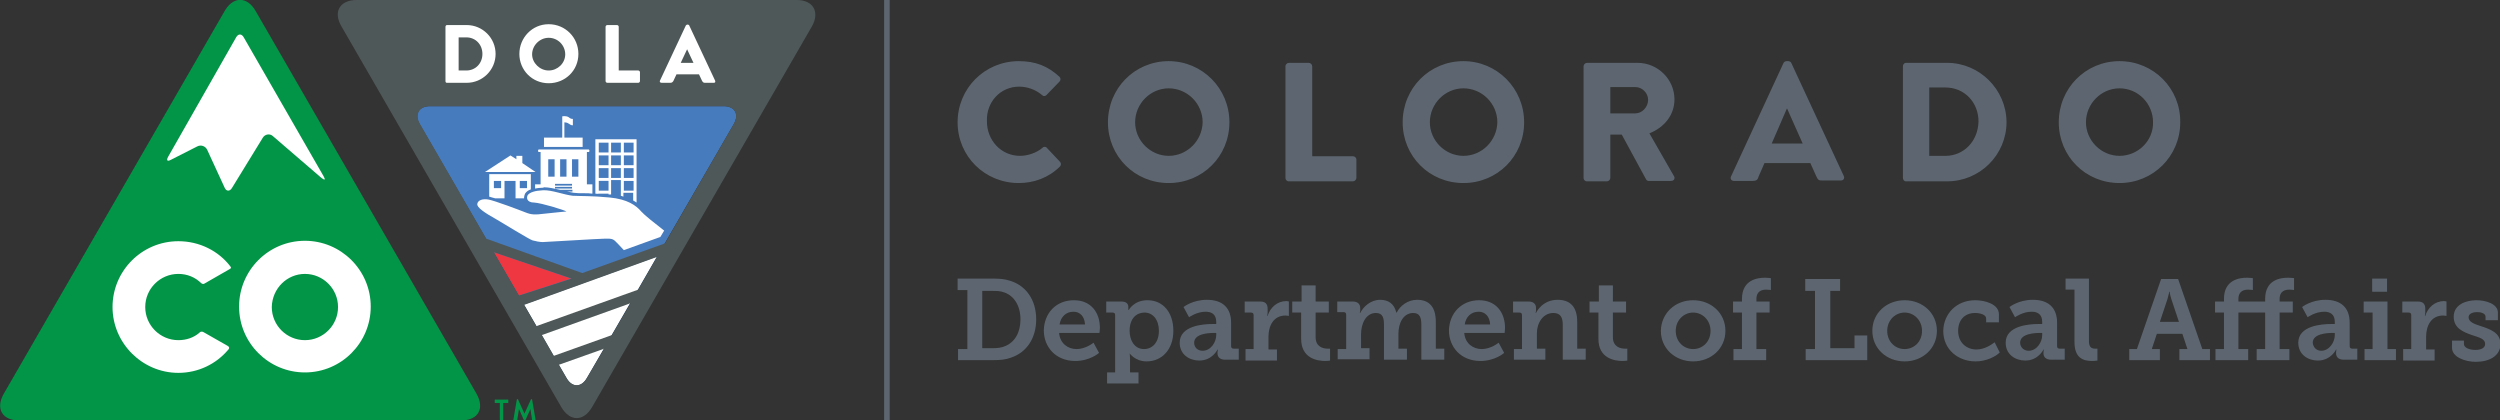 <svg xmlns="http://www.w3.org/2000/svg" width="588.7" height="99" viewBox="0 0 588.7 99"><rect x="0" y="0" width="588.7" height="99" fill="#333333" stroke="none"/><style>.st0{fill:#039547}.st1{fill:#fff}.st2{fill:#5d6670}.st3{fill:#467bbe}.st4{fill:#ef3741}.st5{fill:#4f5858}</style><g id="width_guide"><path class="st0" d="M4.5 99c-4 0-5.6-2.8-3.6-6.3l52-90.1c2-3.5 5.3-3.5 7.3 0l52 90.1c2 3.5.4 6.3-3.6 6.3H4.5z"/><path class="st1" d="M39.6 36.9c-.5.9-.2 1.2.7.7l6.1-3.1c.9-.5 2-.1 2.4.8l4.1 8.9c.4.9 1.2.9 1.7.1l7.3-11.9c.5-.8 1.6-1 2.3-.4l11.5 9.9c.8.6 1 .5.5-.4L57.4 8.8c-.5-.9-1.3-.9-1.8 0l-16 28.1zM54.2 63.3l.2-.2c0-.1-.1-.3-.1-.3-2.8-3.7-7.3-6-12.3-6-8.6 0-15.5 7-15.5 15.5s7 15.5 15.5 15.5c4.7 0 8.9-2.1 11.7-5.4l.1-.1c.4-.5-.1-.8-.1-.8l-5.8-3.3s-.5-.3-.9.1l-.1.1c-1.3 1.1-3 1.7-4.9 1.7-4.3 0-7.8-3.5-7.8-7.8s3.5-7.8 7.8-7.8c2.1 0 4 .8 5.4 2.2.4.3.7.1.7.1l6.1-3.5M71.8 64.5c4.3 0 7.8 3.5 7.8 7.8s-3.5 7.8-7.8 7.8-7.8-3.5-7.8-7.8c.1-4.4 3.6-7.8 7.8-7.8m0 23.2c8.6 0 15.5-7 15.5-15.5 0-8.6-7-15.5-15.5-15.5-8.6 0-15.5 7-15.5 15.5 0 8.6 7 15.5 15.5 15.5"/><path class="st0" d="M117.7 94.9h-1.1c-.1 0-.1-.1-.1-.1v-.6c0-.1.1-.1.1-.1h3c.1 0 .1.1.1.1v.6c0 .1-.1.1-.1.1h-1.1v3.9c0 .1-.1.1-.1.1h-.6c-.1 0-.1-.1-.1-.1v-3.9zM121.7 94.1c0-.1 0-.1.1-.1h.1c.1 0 .1 0 .1.1l1.5 3.3 1.5-3.3.1-.1h.1c.1 0 .1 0 .1.1l.8 4.7c0 .1 0 .2-.1.2h-.6c-.1 0-.1-.1-.1-.1l-.4-2.6-1.2 2.7-.1.1h-.1c-.1 0-.1 0-.1-.1l-1.2-2.7-.4 2.6-.1.1h-.7c-.1 0-.1-.1-.1-.2l.8-4.7z"/><g><path class="st2" d="M240 20.4c1.9 0 3.9.7 5.4 2 .3.3.7.3 1 0l3.1-3.2c.3-.3.3-.8 0-1.1-2.7-2.5-5.6-3.7-9.6-3.7-8 0-14.4 6.4-14.4 14.4s6.4 14.3 14.4 14.3c3.5 0 7-1.2 9.7-3.9.3-.3.3-.8 0-1.1l-3.1-3.3c-.2-.3-.8-.3-1 0-1.4 1.2-3.5 1.9-5.3 1.9-4.5 0-7.8-3.7-7.8-8.1-.2-4.5 3.1-8.2 7.6-8.2M275.2 14.4c-8 0-14.3 6.4-14.3 14.4s6.3 14.3 14.3 14.3 14.3-6.3 14.3-14.3-6.4-14.4-14.3-14.4m0 22.3c-4.3 0-7.9-3.6-7.9-7.9 0-4.4 3.6-8 7.9-8 4.4 0 8 3.6 8 8-.1 4.3-3.6 7.9-8 7.9M318.6 36.8H309V15.6c0-.4-.4-.8-.8-.8h-4.7c-.4 0-.8.4-.8.8v26.3c0 .4.3.8.8.8h15.1c.4 0 .8-.4.8-.8v-4.3c0-.5-.4-.8-.8-.8M344.6 14.4c-8 0-14.3 6.4-14.3 14.4s6.3 14.3 14.3 14.3 14.3-6.3 14.3-14.3-6.4-14.4-14.3-14.4m0 22.3c-4.3 0-7.9-3.6-7.9-7.9 0-4.4 3.6-8 7.9-8 4.4 0 8 3.6 8 8-.1 4.3-3.6 7.9-8 7.9M388.4 31.4c3.5-1.4 5.9-4.3 5.9-8 0-4.7-3.9-8.6-8.7-8.6h-11.9c-.4 0-.8.4-.8.8v26.3c0 .4.3.8.8.8h4.7c.4 0 .8-.4.8-.8V31.7h2.7l5.7 10.5c.1.2.3.4.6.4h5.3c.7 0 1-.6.7-1.1l-5.8-10.1zm-3.3-4.7h-5.9v-6.2h5.9c1.6 0 3 1.4 3 3 0 1.7-1.4 3.2-3 3.2M458.5 14.8h-9.7c-.4 0-.7.4-.7.8v26.3c0 .4.3.8.7.8h9.7c7.7 0 14-6.2 14-14-.1-7.7-6.4-13.9-14-13.9m-.4 21.9h-3.8V20.6h3.8c4.5 0 7.8 3.5 7.8 8-.1 4.6-3.4 8.1-7.8 8.1M499.1 14.4c-8 0-14.3 6.4-14.3 14.4s6.3 14.3 14.3 14.3c7.9 0 14.3-6.3 14.3-14.3.1-8-6.3-14.4-14.3-14.4m0 22.3c-4.3 0-7.9-3.6-7.9-7.9 0-4.4 3.6-8 7.9-8 4.4 0 7.9 3.6 7.9 8 .1 4.3-3.5 7.9-7.9 7.9M421.8 14.8c-.1-.2-.4-.4-.7-.4h-.4c-.3 0-.6.2-.7.4l-12.4 26.8c-.2.5.1 1 .7 1h4.4c.8 0 1.2-.2 1.4-1l1.4-3.2h10.8l1.4 3.1c.4.9.6 1 1.4 1h4.4c.6 0 .9-.5.7-1l-12.4-26.7zm-4.6 19l3.6-8.3 3.7 8.3h-7.3z"/></g><g><path class="st2" d="M225.5 82.2h2.3V68.3h-2.3v-2.7h8.3c1.5 0 2.8.1 4 .5 3.7 1.1 6.2 4.4 6.2 9.1 0 4.5-2.3 7.8-5.9 9-1.3.5-2.6.6-4.2.6h-8.3v-2.6zm8.1-.2c1.2 0 2.2-.1 3.1-.5 2.2-.9 3.6-3.1 3.6-6.3 0-3.2-1.5-5.5-3.7-6.3-1-.4-1.9-.4-3-.4h-2.3V82h2.3zM252.9 70.7c4 0 6.1 2.9 6.1 6.5 0 .4-.1 1.2-.1 1.2h-9.5c.2 2.5 2.1 3.8 4.1 3.8 2.2 0 4-1.5 4-1.5l1.3 2.4s-2.1 1.9-5.6 1.9c-4.6 0-7.4-3.3-7.4-7.2.1-4.1 2.9-7.1 7.1-7.1zm2.6 5.7c-.1-1.9-1.2-3-2.7-3-1.8 0-3 1.2-3.3 3h6zM262.6 87.6V74.2c0-.4-.2-.6-.6-.6h-1.5V71h3.5c1.3 0 1.7.6 1.7 1.3v.7h.1s1.2-2.3 4.4-2.3c3.7 0 6.1 2.9 6.1 7.2 0 4.4-2.7 7.2-6.3 7.2-2.7 0-4-1.9-4-1.9s.1.5.1 1.2v3.3h2v2.6h-7.4v-2.6h1.9zm6.8-5.4c1.9 0 3.5-1.5 3.5-4.3 0-2.6-1.4-4.3-3.4-4.3-1.8 0-3.5 1.3-3.5 4.3 0 2.2 1.1 4.3 3.4 4.3zM285.5 76.3h.9v-.5c0-1.8-1.1-2.4-2.5-2.4-2.1 0-3.9 1.3-3.9 1.3l-1.3-2.4s2.1-1.7 5.5-1.7c3.7 0 5.7 1.9 5.7 5.4v5.5c0 .4.2.6.6.6h1.2v2.6h-3.2c-1.3 0-1.8-.7-1.8-1.5V83c0-.4.1-.7.1-.7h-.1s-1.2 2.6-4.3 2.6c-2.3 0-4.6-1.4-4.6-4.2 0-4 5.5-4.4 7.7-4.4zm-2.3 6.3c1.9 0 3.2-2 3.2-3.7v-.5h-.6c-1.3 0-4.6.2-4.6 2.3 0 1 .7 1.9 2 1.9zM293.2 82.2h2v-8c0-.4-.2-.6-.6-.6h-1.5V71h3.6c1.2 0 1.8.5 1.8 1.7v.8c0 .5-.1.9-.1.9h.1c.6-2 2.3-3.5 4.4-3.5.3 0 .6.1.6.1v3.4s-.4-.1-.8-.1c-2.8 0-4 2.4-4 5v3h2v2.6h-7.4v-2.7zM306.4 73.6h-2.1V71h2.2v-3.8h3.3V71h3.1v2.6h-3.1v5.8c0 2.3 1.8 2.7 2.8 2.7h.6v2.8s-.4.1-1.1.1c-1.9 0-5.7-.6-5.7-5.2v-6.2zM315 82.2h2v-8.1c0-.4-.2-.6-.6-.6h-1.5V71h3.6c1.2 0 1.8.6 1.8 1.5v.6c0 .3-.1.6-.1.6h.1c.7-1.4 2.4-3.1 4.7-3.1 1.9 0 3.3.9 3.8 3h.1c.8-1.6 2.6-3 4.8-3 2.8 0 4.4 1.6 4.4 5.2v6.3h2v2.6h-5.4v-8.2c0-1.6-.3-2.8-1.9-2.8-2.3 0-3.5 2.3-3.5 4.9v3.5h2v2.6h-5.4v-8.2c0-1.5-.2-2.8-1.9-2.8-2.4 0-3.5 2.6-3.5 5V82h2v2.6H315v-2.4zM348.3 70.7c4 0 6.1 2.9 6.1 6.5 0 .4-.1 1.2-.1 1.2h-9.5c.2 2.5 2.1 3.8 4.1 3.8 2.2 0 4-1.5 4-1.5l1.3 2.4s-2.1 1.9-5.6 1.9c-4.6 0-7.4-3.3-7.4-7.2.1-4.1 3-7.1 7.1-7.1zm2.6 5.7c-.1-1.9-1.2-3-2.7-3-1.8 0-3 1.2-3.3 3h6zM356.4 82.2h2v-8c0-.4-.2-.6-.6-.6h-1.5V71h3.6c1.2 0 1.8.6 1.8 1.5v.6c0 .3-.1.6-.1.6h.1c.2-.4 1.6-3.1 5.1-3.1 2.9 0 4.6 1.6 4.6 5.2v6.3h2v2.6H368v-8.2c0-1.7-.5-2.8-2.2-2.8-2.5 0-3.9 2.4-3.9 4.8v3.6h2v2.6h-7.4v-2.5zM376.4 73.6h-2.1V71h2.2v-3.8h3.3V71h3.1v2.6h-3.1v5.8c0 2.3 1.8 2.7 2.8 2.7h.6v2.8s-.4.1-1.1.1c-1.9 0-5.7-.6-5.7-5.2v-6.2zM398.7 70.7c4.2 0 7.6 3 7.6 7.2s-3.4 7.2-7.6 7.2c-4.2 0-7.6-3-7.6-7.2.1-4.2 3.4-7.2 7.6-7.2zm0 11.5c2.2 0 4.1-1.7 4.1-4.3 0-2.5-1.9-4.3-4.1-4.3-2.2 0-4.1 1.8-4.1 4.3 0 2.6 1.9 4.3 4.1 4.3zM408.2 82.2h2v-8.6h-2.1V71h2.1v-.6c0-4.5 3.6-5 5.4-5 .8 0 1.4.1 1.4.1v2.8s-.4-.1-1.1-.1c-.8 0-2.3.2-2.3 2.2v.6h3.1v2.6h-3.1v8.6h2.3v2.6h-7.7v-2.6zM425.1 82.2h2.3V68.5h-2.3v-2.8h8.2v2.8H431V82h5.7v-3h3v5.8h-14.5v-2.6zM448.5 70.7c4.2 0 7.6 3 7.6 7.2s-3.4 7.2-7.6 7.2c-4.2 0-7.6-3-7.6-7.2s3.4-7.2 7.6-7.2zm0 11.5c2.2 0 4.1-1.7 4.1-4.3 0-2.5-1.9-4.3-4.1-4.3-2.2 0-4.1 1.8-4.1 4.3 0 2.6 1.9 4.3 4.1 4.3zM465.1 70.7c2.3 0 5.6.9 5.6 3.3v1.9h-3V75c0-.9-1.4-1.3-2.6-1.3-2.5 0-4 1.7-4 4.2 0 2.8 2 4.4 4.3 4.4 1.9 0 3.5-1.1 4.3-1.7l1.2 2.4c-.9.9-3.1 2.1-5.7 2.1-4 0-7.6-2.7-7.6-7.2.1-4.1 3.2-7.2 7.5-7.2zM480 76.3h.9v-.5c0-1.8-1.1-2.4-2.5-2.4-2.1 0-3.9 1.3-3.9 1.3l-1.3-2.4s2.1-1.7 5.5-1.7c3.7 0 5.7 1.9 5.7 5.4v5.5c0 .4.2.6.6.6h1.2v2.6H483c-1.3 0-1.8-.7-1.8-1.5V83c0-.4.1-.7.1-.7h-.1s-1.2 2.6-4.3 2.6c-2.3 0-4.6-1.4-4.6-4.2 0-4 5.5-4.4 7.7-4.4zm-2.3 6.3c1.9 0 3.2-2 3.2-3.7v-.5h-.6c-1.3 0-4.6.2-4.6 2.3 0 1 .8 1.9 2 1.9zM488.5 68.2h-2.1v-2.6h5.5v14.6c0 1.2.3 1.9 1.4 1.9h.6v2.8s-.6.1-1.2.1c-2.2 0-4.2-.7-4.2-4.5V68.2zM501.4 82.2h1.8l5.7-16.5h4l5.7 16.5h1.8v2.6h-7.2v-2.6h1.9l-1.2-3.6h-6l-1.2 3.6h1.9v2.6h-7.2v-2.6zm11.7-6.4l-1.8-5.4c-.3-.9-.4-1.7-.4-1.7h-.1s-.1.7-.4 1.7l-1.8 5.4h4.5zM521.7 82.2h2v-8.6h-2.1V71h2.1v-.6c0-4.5 3.6-5 5.4-5 .8 0 1.4.1 1.4.1v2.8s-.4-.1-1.1-.1c-.8 0-2.3.2-2.3 2.2v.6h6.3v-.6c0-4.5 3.5-5 5.4-5 .8 0 1.4.1 1.4.1v2.8s-.4-.1-1.1-.1c-.8 0-2.3.2-2.3 2.2v.6h3.1v2.6h-3.1v8.6h2.3v2.6h-7.7v-2.6h2v-8.6h-6.3v8.6h2.3v2.6h-7.7v-2.6zM548.9 76.3h.9v-.5c0-1.8-1.1-2.4-2.5-2.4-2.1 0-3.9 1.3-3.9 1.3l-1.3-2.4s2.1-1.7 5.5-1.7c3.7 0 5.7 1.9 5.7 5.4v5.5c0 .4.2.6.6.6h1.2v2.6h-3.2c-1.3 0-1.8-.7-1.8-1.5V83c0-.4.1-.7.1-.7h-.1s-1.2 2.6-4.3 2.6c-2.3 0-4.6-1.4-4.6-4.2 0-4 5.5-4.4 7.7-4.4zm-2.3 6.3c1.9 0 3.2-2 3.2-3.7v-.5h-.6c-1.3 0-4.6.2-4.6 2.3.1 1 .8 1.9 2 1.9zM556.7 82.2h2v-8.6h-2.1V71h5.6v11.2h2v2.6h-7.4v-2.6zm1.9-16.6h3.5v3.1h-3.5v-3.1zM565.8 82.2h2v-8c0-.4-.2-.6-.6-.6h-1.5V71h3.6c1.2 0 1.8.5 1.8 1.7v.8c0 .5-.1.9-.1.9h.1c.6-2 2.3-3.5 4.4-3.5.3 0 .6.1.6.1v3.4s-.4-.1-.8-.1c-2.8 0-4 2.4-4 5v3h2v2.6h-7.4v-2.7zM577.3 80.2h2.9v.8c0 .9 1.3 1.4 2.7 1.4 1.4 0 2.3-.5 2.3-1.4 0-1.2-1.3-1.5-3.1-2.1-2-.7-4.3-1.6-4.3-4.3 0-2.9 2.9-3.9 5.4-3.9 2 0 5 .8 5 2.9v1.8h-2.9v-.8c0-.7-.8-1.1-2-1.1-1.1 0-2 .4-2 1.2 0 1.1 1.3 1.6 2.9 2.1 2.1.7 4.6 1.5 4.6 4.2 0 2.8-2.6 4.2-5.8 4.2-2.5 0-5.6-1.1-5.6-3.3v-1.7z"/></g><path class="st2" d="M208.2 0h1.3v99h-1.3z"/><g><path class="st3" d="M170.4 25c2.7 0 3.7 1.9 2.4 4.2L138.2 89c-1.3 2.3-3.5 2.3-4.8 0L98.8 29.2c-1.3-2.3-.2-4.2 2.4-4.2h69.2z"/><path class="st4" d="M116.3 59.4l5.9 10.2 12.3-4z"/><path class="st1" d="M123.4 71.7l10 17.3c1.3 2.3 3.5 2.3 4.8 0l16.5-28.6-31.3 11.3z"/><path class="st5" d="M187.6 0H84c-4 0-5.6 2.8-3.6 6.2l51.8 89.7c2 3.4 5.2 3.4 7.2 0l51.8-89.7c1.9-3.4.3-6.2-3.6-6.2m-43.5 78.9l-13.7 4.9-2.8-4.9 20.9-7.5-4.4 7.5zm6.2-10.7l-24 8.6-2.9-5 31.3-11.3-4.4 7.7zm-28.1 1.4l-5.9-10.2 18.3 6.2-12.4 4zm16 19.4c-1.3 2.3-3.5 2.3-4.8 0l-1.8-3.1 10.7-3.8-4.1 6.9zm34.6-59.8l-16.2 28.1-19.5 7-22.6-8.1-15.6-27c-1.3-2.3-.2-4.2 2.4-4.2h69.1c2.6 0 3.7 1.9 2.4 4.2"/><path class="st1" d="M104.9 6.3c0-.2.2-.4.3-.4h4.7c3.7 0 6.8 3 6.8 6.8s-3.1 6.8-6.8 6.8h-4.7c-.2 0-.3-.2-.3-.4V6.3zm4.9 10.3c2.2 0 3.8-1.7 3.8-3.9s-1.6-3.9-3.8-3.9H108v7.8h1.8zM129.2 5.7c3.9 0 7 3.1 7 7s-3.1 6.9-7 6.9-6.9-3.1-6.9-6.9 3-7 6.9-7zm0 10.9c2.1 0 3.9-1.7 3.9-3.8 0-2.1-1.7-3.9-3.9-3.9-2.1 0-3.9 1.8-3.9 3.9 0 2 1.8 3.8 3.9 3.8zM142.6 6.3c0-.2.2-.4.4-.4h2.3c.2 0 .4.2.4.4v10.3h4.6c.2 0 .4.2.4.4v2.1c0 .2-.2.4-.4.4H143c-.2 0-.4-.2-.4-.4V6.3zM155.4 19l6.1-13c.1-.1.2-.2.3-.2h.2c.1 0 .3.1.3.2l6.1 13c.1.3 0 .5-.3.5H166c-.3 0-.5-.1-.7-.5l-.7-1.5h-5.3l-.7 1.5c-.1.2-.3.5-.7.5h-2.1c-.4 0-.5-.3-.4-.5zm7.9-4.2l-1.5-3.2-1.5 3.2h3z"/><g><path class="st1" d="M151 49.8c-1.2-1.4-3.2-2.9-7.5-3.3-4.2-.4-6.7-.3-8.6-.4-2-.2-5-1.4-7-1.3-2 .1-3.1.5-3.6 1.1-.4.6-.3 1.8 1.5 1.8 1.7.1 6.9 1.7 7.6 2.1 0 0-2.4.2-5 .5-2.5.3-3.2.3-4.7-.3s-7.1-2.7-8.6-3c-1.5-.3-2.6.2-2.7 1-.2.8 1.7 2.1 4.4 3.6 2.7 1.6 7.9 4.8 8.6 5s1.7.4 2.4.4 13.3-.8 14.6-.8c1.3 0 1.9-.1 2.7.8.2.2.9.9 1.8 1.9l8.6-3.1.9-1.5c-2.2-1.7-4.7-3.7-5.4-4.5zM137.2 32.4h-4.3v-3.6c.3 0 .7.1 1 .3.6.4.7.4 1 .4V28c-.3 0-.5 0-1-.4-.6-.4-1.5-.2-1.5-.2v5h-4.3v2.2h9.1v-2.2zM128.1 44.1c1.1 0 2.4.3 3.8.6h2.9v.4h-1.3c.6.1 1.1.2 1.6.3.7.1 1.5.1 2.5.1.6 0 1.2 0 1.9.1v-2.2h-1.3v-7.6h.4c.1 0 .2-.1.2-.3s-.1-.3-.2-.3H126.9c-.1 0-.2.1-.2.3s.1.3.2.3h.4v7.6H126v1c.5-.1 1.2-.2 1.9-.2l.2-.1zm6.6.3h-4V44h4v.4zm0-6.9h1.5v4.1h-1.5v-4.1zm0 6.2h-4v-.4h4v.4zm-2.8-6.2h1.5v4.1h-1.5v-4.1zm-2.8 0h1.5v4.1h-1.5v-4.1z"/><path class="st1" d="M141 45.6h2.3v.2h.6v-3.4h2.3v3.7c.2.1.4.1.6.2v-.9h2.3v1.8c.3.2.5.3.8.5V32.8h-9.7v12.8c.3 0 .6.1.8 0zm5.9-12h2.3v2.3h-2.3v-2.3zm0 3h2.3v2.3h-2.3v-2.3zm0 3h2.3v2.3h-2.3v-2.3zm0 3h2.3v2.3h-2.3v-2.3zm-3-9h2.3v2.3h-2.3v-2.3zm0 3h2.3v2.3h-2.3v-2.3zm0 3h2.3v2.3h-2.3v-2.3zm-2.9-6h2.3v2.3H141v-2.3zm0 3h2.3v2.3H141v-2.3zm0 3h2.3v2.3H141v-2.3zm0 3h2.3v2.3H141v-2.3z"/><g><path class="st1" d="M125 40.5h1.1l-3.1-2.1v-1.7h-1.4v.8l-1.4-.9-6 3.9h1.1zM116.6 46.7h2.2v-4.1h2.6v4.1h2c0-.4.1-.8.3-1.2.3-.4.7-.7 1.3-.9V41h-9.8v5.3c.4.1.9.3 1.4.4zm5.8-4.1h1.7v1.7h-1.7v-1.7zm-6.1 0h1.7v1.7h-1.7v-1.7z"/></g></g></g></g></svg>
